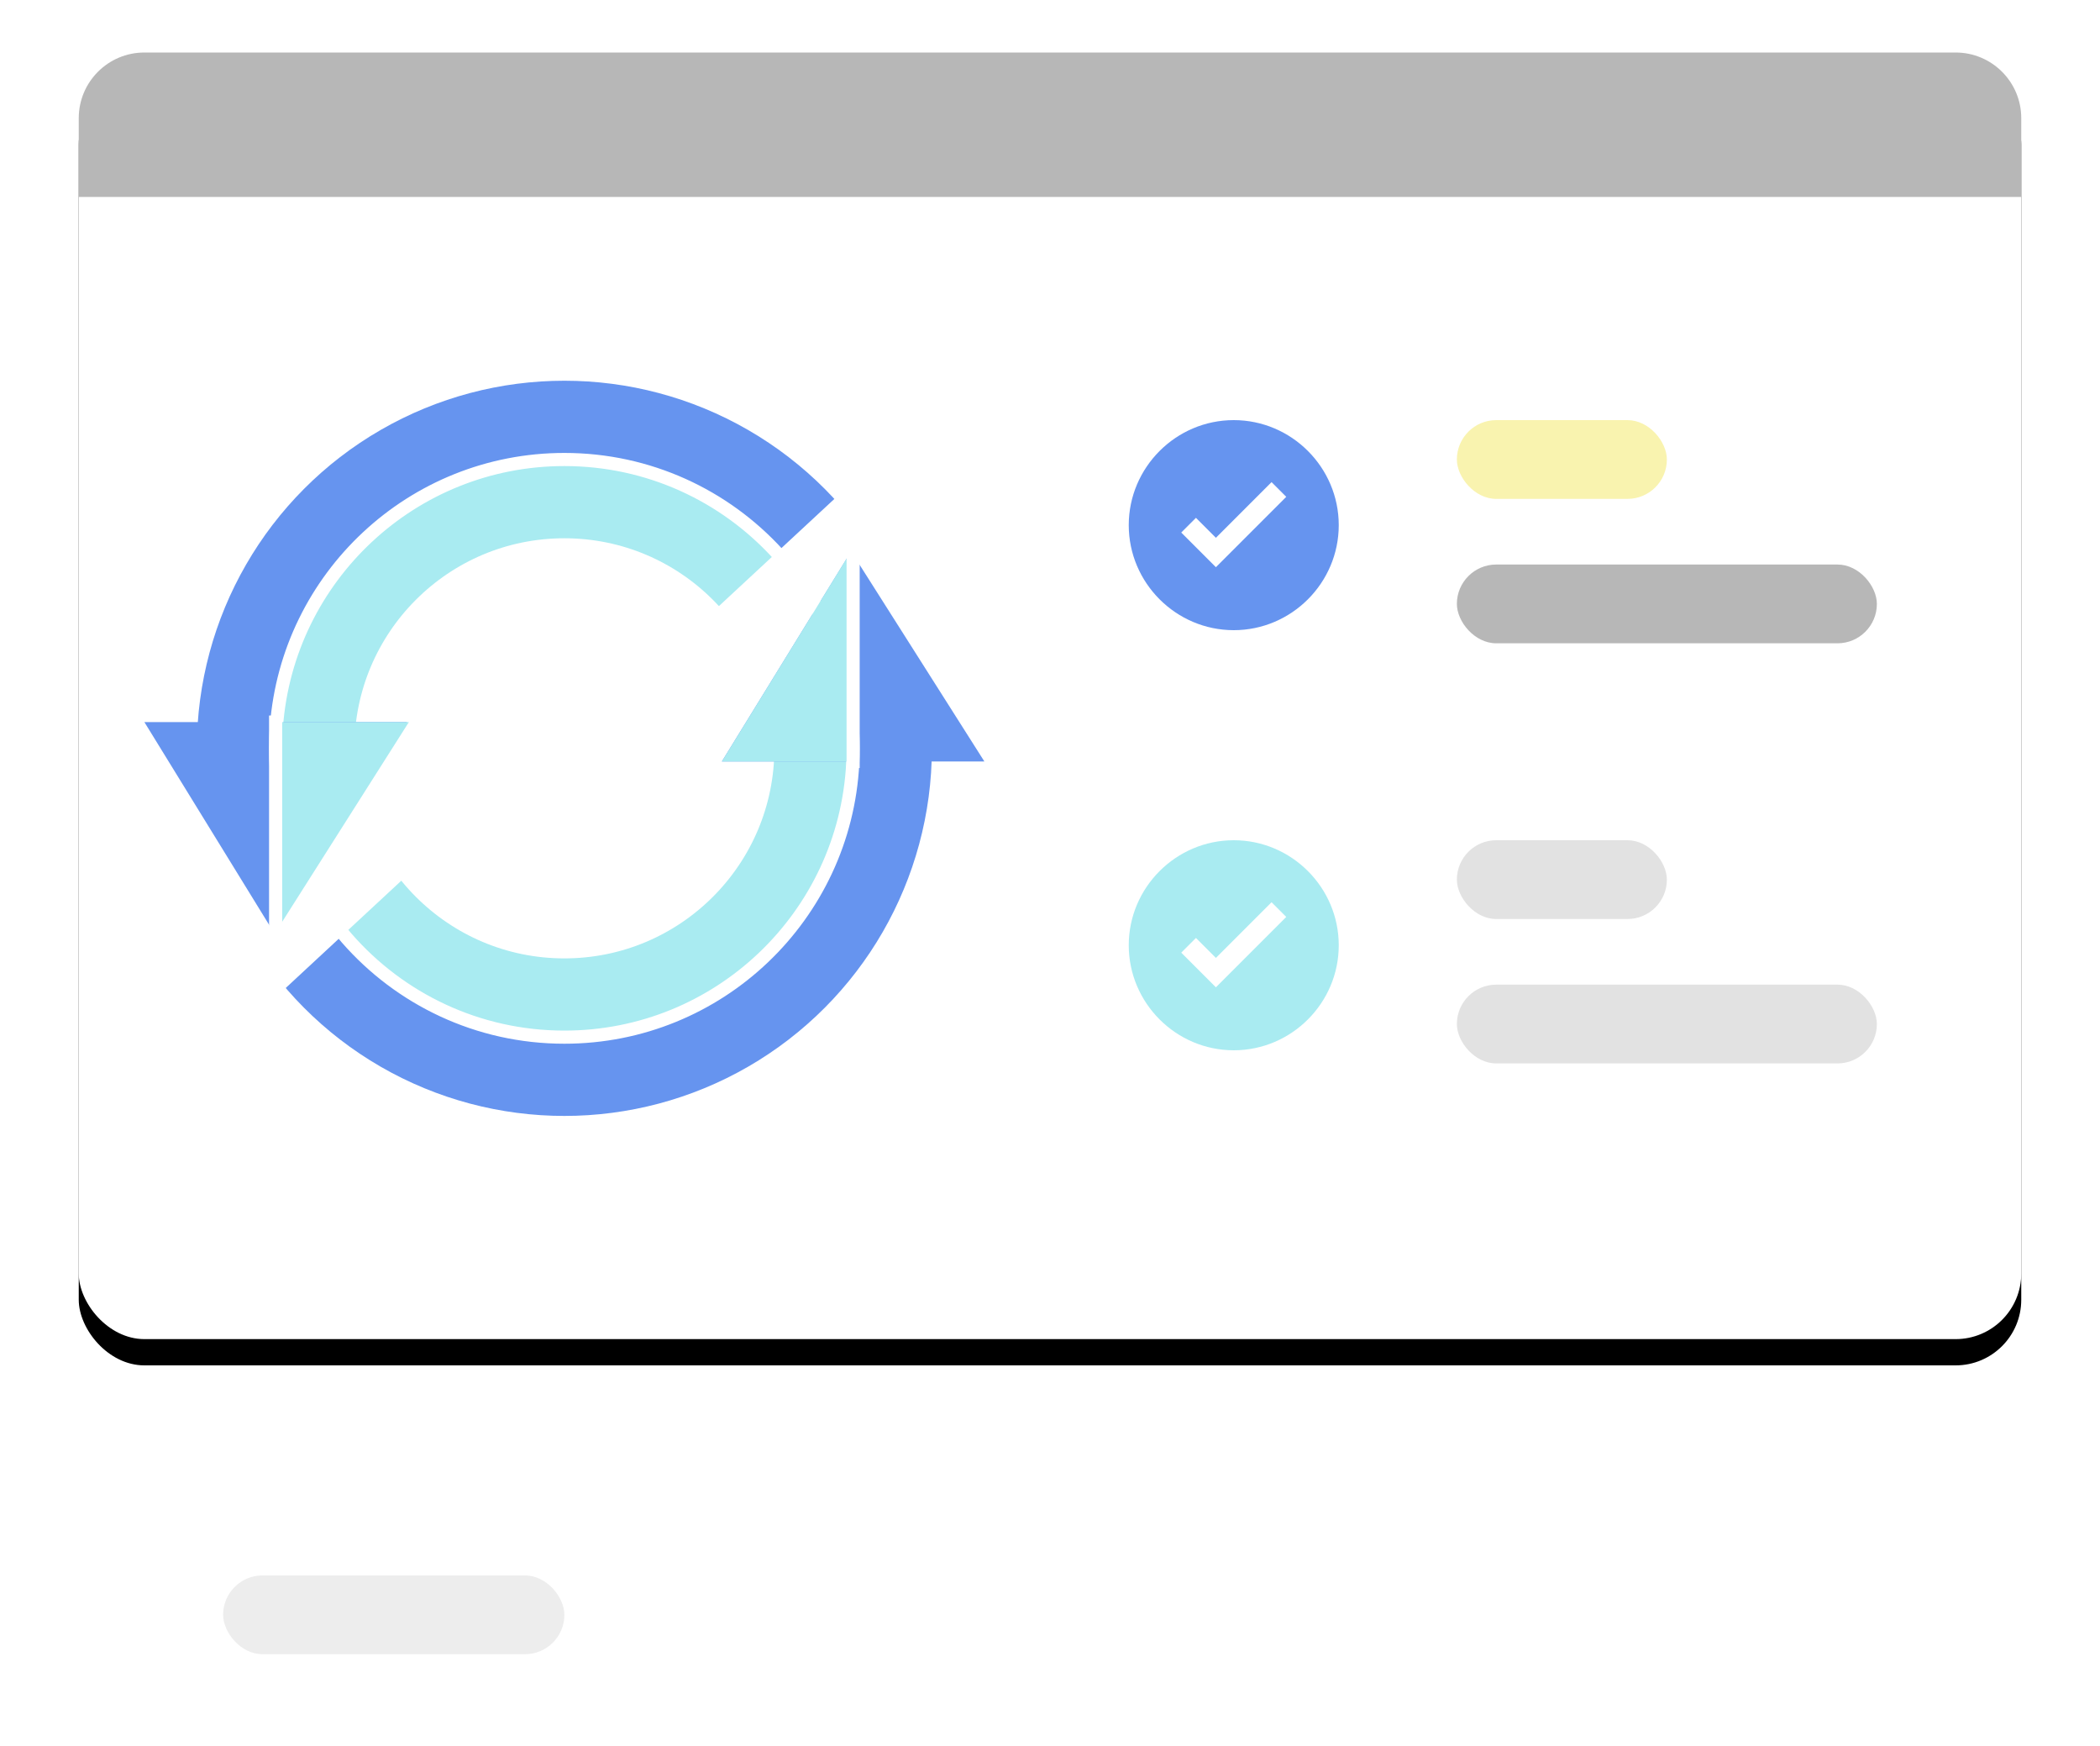 <?xml version="1.0" encoding="UTF-8"?>
<svg width="160px" height="133px" viewBox="0 0 160 133" version="1.1" xmlns="http://www.w3.org/2000/svg" xmlns:xlink="http://www.w3.org/1999/xlink">
    <!-- Generator: Sketch 47 (45396) - http://www.bohemiancoding.com/sketch -->
    <title>test-1</title>
    <desc>Created with Sketch.</desc>
    <defs>
        <rect id="path-1" x="0" y="0" width="148" height="98" rx="5"></rect>
        <filter x="-6.8%" y="-8.2%" width="113.5%" height="120.4%" filterUnits="objectBoundingBox" id="filter-2">
            <feOffset dx="0" dy="2" in="SourceAlpha" result="shadowOffsetOuter1"></feOffset>
            <feGaussianBlur stdDeviation="3" in="shadowOffsetOuter1" result="shadowBlurOuter1"></feGaussianBlur>
            <feColorMatrix values="0 0 0 0 0   0 0 0 0 0   0 0 0 0 0  0 0 0 0.16 0" type="matrix" in="shadowBlurOuter1"></feColorMatrix>
        </filter>
    </defs>
    <g id="产品模块" stroke="none" stroke-width="1" fill="none" fill-rule="evenodd">
        <g transform="translate(-257, -2732)" id="test-1">
            <g transform="translate(263, 2736)">
                <g>
                    <g id="Rectangle-4-Copy-16">
                        <use fill="black" fill-opacity="1" filter="url(#filter-2)" xlink:href="#path-1"></use>
                        <use fill="#FFFFFF" fill-rule="evenodd" xlink:href="#path-1"></use>
                    </g>
                    <path d="M5,0 L143,0 L143,0 C145.761,-5.07265313e-16 148,2.239 148,5 L148,11 L0,11 L0,5 L0,5 C-3.38176876e-16,2.239 2.239,5.07265313e-16 5,0 Z" id="Rectangle-4-Copy-20" fill="#B7B7B7"></path>
                    <rect id="Rectangle-4-Copy-21" fill-opacity="0.8" fill="#FFFFFF" x="0" y="108" width="148" height="21" rx="5"></rect>
                    <rect id="Rectangle-6-Copy-11" fill-opacity="0.1" fill="#4A4A4A" x="11" y="116" width="26" height="6" rx="3"></rect>
                </g>
                <g id="Group-2" transform="translate(5, 28)">
                    <circle id="Oval-6" stroke="#6694EF" stroke-width="6" fill="#FFFFFF" cx="32" cy="25" r="25"></circle>
                    <circle id="Oval-6" stroke="#A9EBF1" stroke-width="6" fill="#FFFFFF" cx="32" cy="25" r="19"></circle>
                    <polygon id="Path-4" fill="#FFFFFF" points="31.847 23.697 0.019 23.697 6.963 46.786"></polygon>
                    <polygon id="Path-4" fill="#FFFFFF" transform="translate(47.914, 13.545) scale(-1, -1) translate(-47.914, -13.545) " points="63.828 2 32 2 38.943 25.089"></polygon>
                    <polygon id="Rectangle-9" fill="#6694EF" points="0 23 20 23 9.847 39"></polygon>
                    <polygon id="Rectangle-9-Copy" fill="#6694EF" transform="translate(54, 18) scale(1, -1) translate(-54, -18) " points="44 10 64 10 53.847 26"></polygon>
                    <path d="M32,47 C43.763,47 53.37,37.768 53.97,26.154 C53.99,25.772 54,25.387 54,25 C54,19.28 51.817,14.07 48.239,10.158 C44.217,5.759 38.431,3 32,3 C20.416,3 10.923,11.953 10.063,23.317 C10.021,23.873 10,24.434 10,25 C10,29.288 11.227,33.289 13.348,36.672 C13.967,37.659 14.663,38.594 15.426,39.468 C19.459,44.084 25.389,47 32,47 Z" id="Oval-7" stroke="#FFFFFF"></path>
                    <polygon id="Rectangle-9" fill="#A9EBF1" points="10.111 23 20.153 23 10 39"></polygon>
                    <polygon id="Rectangle-9-Copy-2" fill="#A9EBF1" transform="translate(49.021, 17.989) scale(-1, -1) translate(-49.021, -17.989) " points="44 9.978 54.042 9.978 44.191 26"></polygon>
                    <path d="M54,26 L54,8" id="Line-5" stroke="#FFFFFF" stroke-linecap="square"></path>
                    <path d="M10,41 L10,23" id="Line-5-Copy" stroke="#FFFFFF" stroke-linecap="square"></path>
                </g>
                <path d="M88,28 C83.6,28 80,31.6 80,36 C80,40.4 83.6,44 88,44 C92.4,44 96,40.4 96,36 C96,31.6 92.4,28 88,28 L88,28 Z M86.64,39.203 L84,36.563 L85.12,35.443 L86.64,36.963 L90.88,32.723 L92,33.843 L86.64,39.203 L86.64,39.203 Z" id="Shape-Copy" fill="#6694EF"></path>
                <path d="M88,60 C83.6,60 80,63.6 80,68 C80,72.4 83.6,76 88,76 C92.4,76 96,72.4 96,68 C96,63.6 92.4,60 88,60 L88,60 Z M86.64,71.203 L84,68.563 L85.12,67.443 L86.64,68.963 L90.88,64.723 L92,65.843 L86.64,71.203 L86.64,71.203 Z" id="Shape-Copy-3" fill="#A9EBF1"></path>
                <rect id="Rectangle-2-Copy-8" fill="#F9F3AF" x="105" y="28" width="16" height="6" rx="3"></rect>
                <rect id="Rectangle-2-Copy-10" fill="#E2E2E2" x="105" y="60" width="16" height="6" rx="3"></rect>
                <rect id="Rectangle-2-Copy-9" fill="#B7B7B7" x="105" y="39" width="32" height="6" rx="3"></rect>
                <rect id="Rectangle-2-Copy-11" fill="#E2E2E2" x="105" y="71" width="32" height="6" rx="3"></rect>
            </g>
        </g>
    </g>
</svg>